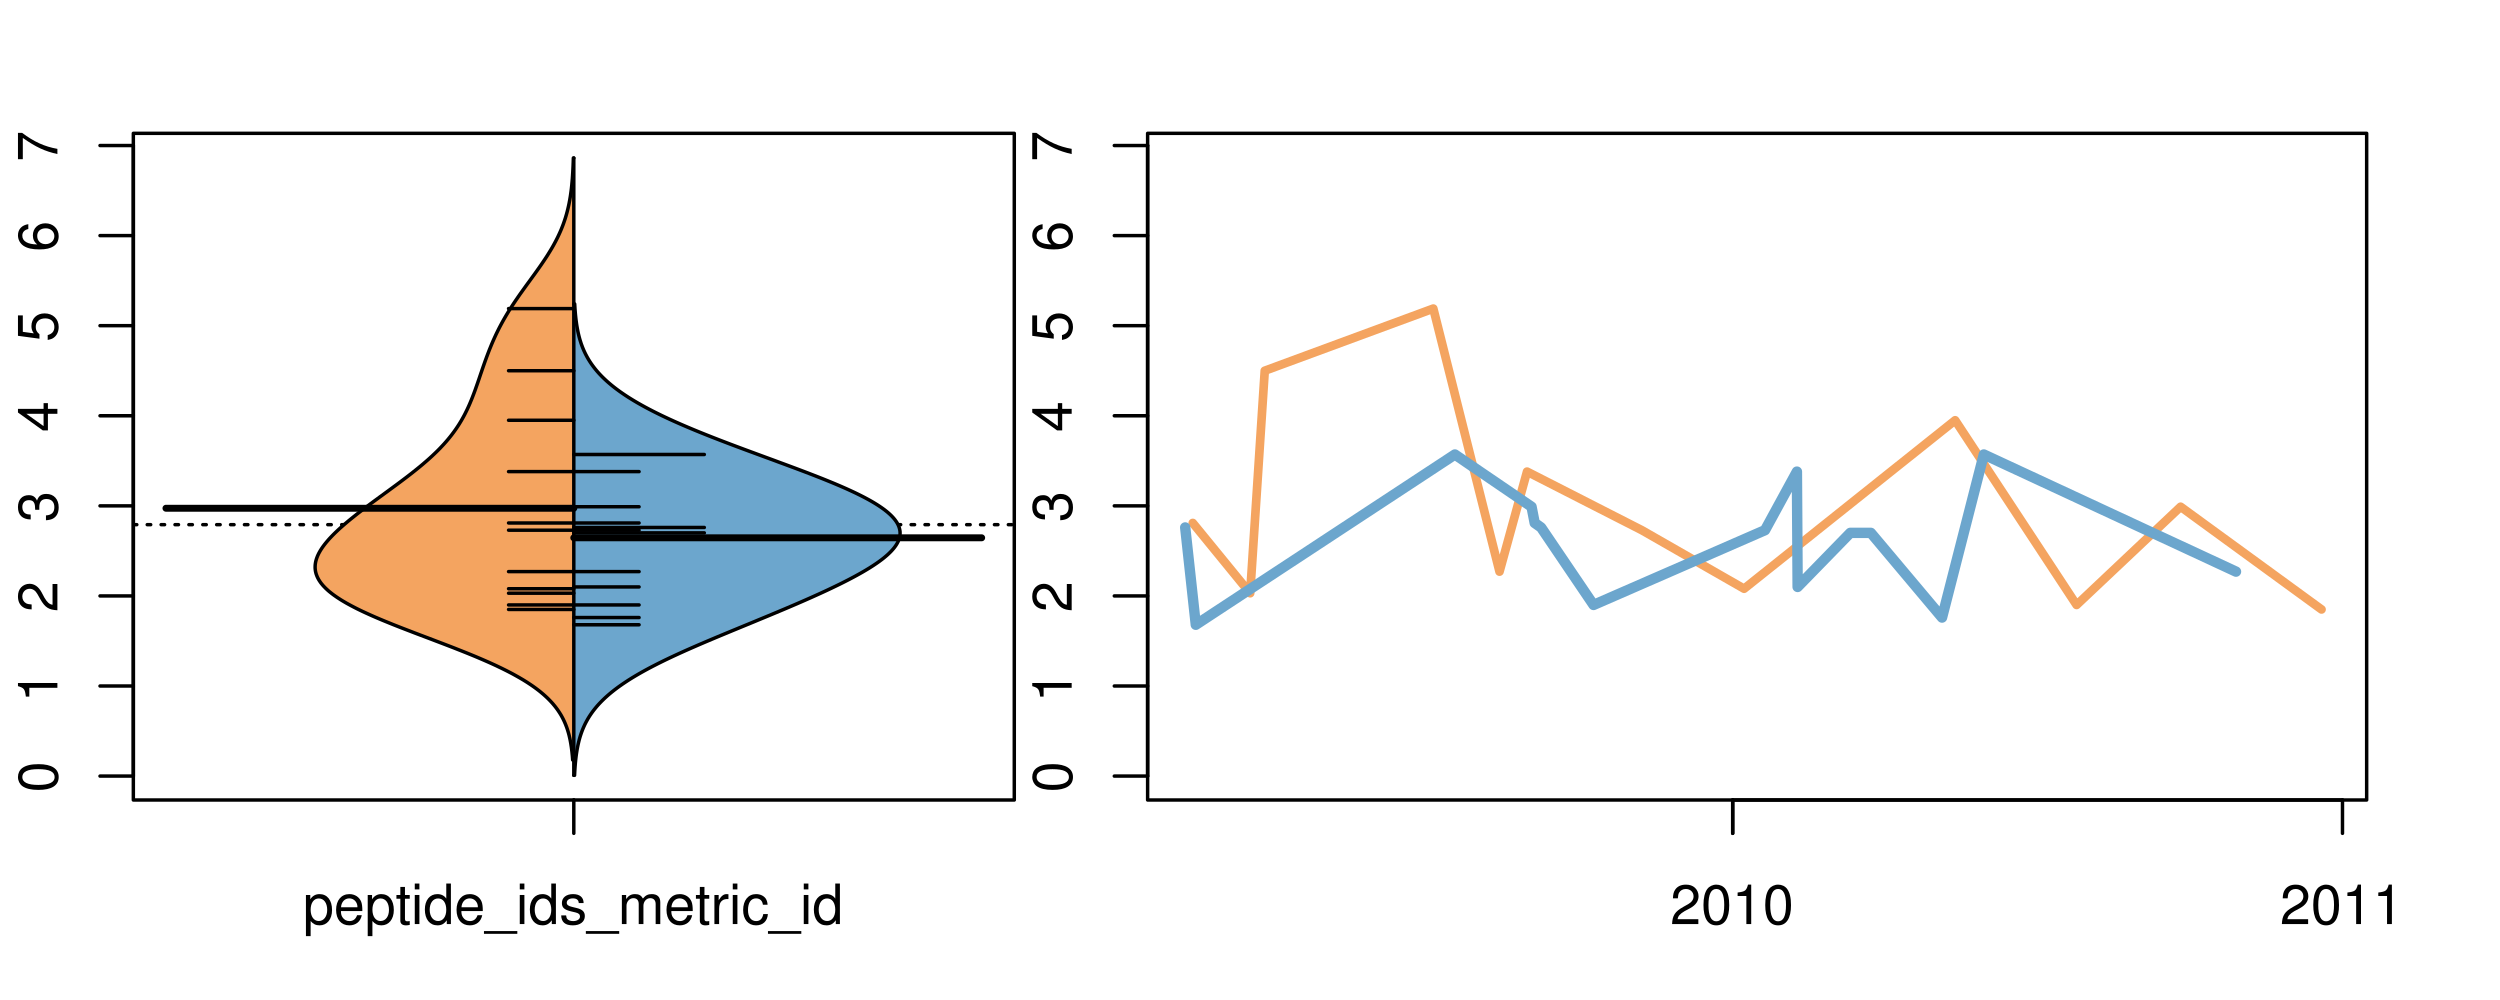 <?xml version="1.0" encoding="UTF-8"?>
<svg xmlns="http://www.w3.org/2000/svg" xmlns:xlink="http://www.w3.org/1999/xlink" width="540pt" height="216pt" viewBox="0 0 540 216" version="1.1">
<defs>
<g>
<symbol overflow="visible" id="glyph0-0">
<path style="stroke:none;" d="M -8.516 -3.297 C -8.516 -2.516 -8.156 -1.781 -7.578 -1.344 C -6.828 -0.797 -5.688 -0.516 -4.109 -0.516 C -1.25 -0.516 0.281 -1.469 0.281 -3.297 C 0.281 -5.094 -1.25 -6.078 -4.047 -6.078 C -5.703 -6.078 -6.797 -5.812 -7.578 -5.25 C -8.172 -4.812 -8.516 -4.109 -8.516 -3.297 Z M -7.578 -3.297 C -7.578 -4.438 -6.422 -5 -4.141 -5 C -1.734 -5 -0.594 -4.453 -0.594 -3.281 C -0.594 -2.156 -1.781 -1.594 -4.109 -1.594 C -6.438 -1.594 -7.578 -2.156 -7.578 -3.297 Z M -7.578 -3.297 "/>
</symbol>
<symbol overflow="visible" id="glyph0-1">
<path style="stroke:none;" d="M -6.062 -3.109 L 0 -3.109 L 0 -4.156 L -8.516 -4.156 L -8.516 -3.469 C -7.203 -3.094 -7.016 -2.859 -6.812 -1.219 L -6.062 -1.219 Z M -6.062 -3.109 "/>
</symbol>
<symbol overflow="visible" id="glyph0-2">
<path style="stroke:none;" d="M -1.047 -6.078 L -1.047 -1.594 C -1.734 -1.703 -2.188 -2.094 -2.797 -3.125 L -3.438 -4.328 C -4.094 -5.516 -4.969 -6.125 -6.016 -6.125 C -6.719 -6.125 -7.375 -5.844 -7.844 -5.344 C -8.297 -4.844 -8.516 -4.219 -8.516 -3.406 C -8.516 -2.328 -8.125 -1.531 -7.406 -1.062 C -6.953 -0.75 -6.422 -0.625 -5.562 -0.594 L -5.562 -1.656 C -6.125 -1.688 -6.484 -1.766 -6.75 -1.906 C -7.266 -2.188 -7.578 -2.734 -7.578 -3.375 C -7.578 -4.328 -6.906 -5.047 -5.984 -5.047 C -5.312 -5.047 -4.734 -4.656 -4.312 -3.906 L -3.688 -2.797 C -2.672 -1.016 -1.875 -0.5 0 -0.406 L 0 -6.078 Z M -1.047 -6.078 "/>
</symbol>
<symbol overflow="visible" id="glyph0-3">
<path style="stroke:none;" d="M -3.906 -2.656 L -3.906 -3.234 C -3.906 -4.391 -3.391 -4.984 -2.359 -4.984 C -1.297 -4.984 -0.656 -4.328 -0.656 -3.234 C -0.656 -2.078 -1.234 -1.516 -2.469 -1.438 L -2.469 -0.391 C -1.781 -0.438 -1.344 -0.547 -0.953 -0.75 C -0.141 -1.188 0.281 -2.031 0.281 -3.188 C 0.281 -4.938 -0.766 -6.078 -2.375 -6.078 C -3.453 -6.078 -4.062 -5.656 -4.406 -4.625 C -4.719 -5.422 -5.312 -5.812 -6.172 -5.812 C -7.625 -5.812 -8.516 -4.844 -8.516 -3.234 C -8.516 -1.516 -7.578 -0.594 -5.766 -0.562 L -5.766 -1.625 C -6.281 -1.625 -6.562 -1.688 -6.828 -1.812 C -7.297 -2.047 -7.578 -2.578 -7.578 -3.234 C -7.578 -4.172 -7.031 -4.734 -6.125 -4.734 C -5.531 -4.734 -5.172 -4.531 -4.984 -4.062 C -4.859 -3.766 -4.812 -3.391 -4.797 -2.656 Z M -3.906 -2.656 "/>
</symbol>
<symbol overflow="visible" id="glyph0-4">
<path style="stroke:none;" d="M -2.047 -3.922 L 0 -3.922 L 0 -4.984 L -2.047 -4.984 L -2.047 -6.234 L -2.984 -6.234 L -2.984 -4.984 L -8.516 -4.984 L -8.516 -4.203 L -3.156 -0.344 L -2.047 -0.344 Z M -2.984 -3.922 L -2.984 -1.266 L -6.703 -3.922 Z M -2.984 -3.922 "/>
</symbol>
<symbol overflow="visible" id="glyph0-5">
<path style="stroke:none;" d="M -8.516 -5.719 L -8.516 -1.312 L -3.875 -0.688 L -3.875 -1.656 C -4.469 -2.141 -4.672 -2.562 -4.672 -3.219 C -4.672 -4.359 -3.891 -5.078 -2.625 -5.078 C -1.406 -5.078 -0.656 -4.375 -0.656 -3.219 C -0.656 -2.297 -1.125 -1.734 -2.094 -1.469 L -2.094 -0.422 C -1.391 -0.562 -1.062 -0.688 -0.75 -0.938 C -0.094 -1.422 0.281 -2.281 0.281 -3.234 C 0.281 -4.953 -0.969 -6.156 -2.766 -6.156 C -4.453 -6.156 -5.609 -5.047 -5.609 -3.406 C -5.609 -2.812 -5.453 -2.328 -5.094 -1.844 L -7.469 -2.172 L -7.469 -5.719 Z M -8.516 -5.719 "/>
</symbol>
<symbol overflow="visible" id="glyph0-6">
<path style="stroke:none;" d="M -6.281 -5.969 C -7.688 -5.766 -8.516 -4.859 -8.516 -3.562 C -8.516 -2.625 -8.047 -1.781 -7.297 -1.281 C -6.469 -0.75 -5.422 -0.516 -3.875 -0.516 C -2.453 -0.516 -1.531 -0.734 -0.781 -1.234 C -0.094 -1.688 0.281 -2.438 0.281 -3.375 C 0.281 -4.984 -0.922 -6.156 -2.594 -6.156 C -4.172 -6.156 -5.297 -5.078 -5.297 -3.547 C -5.297 -2.719 -4.969 -2.047 -4.344 -1.594 C -6.422 -1.609 -7.578 -2.281 -7.578 -3.484 C -7.578 -4.234 -7.109 -4.75 -6.281 -4.922 Z M -4.359 -3.422 C -4.359 -4.438 -3.641 -5.078 -2.516 -5.078 C -1.438 -5.078 -0.656 -4.359 -0.656 -3.391 C -0.656 -2.406 -1.469 -1.656 -2.562 -1.656 C -3.625 -1.656 -4.359 -2.375 -4.359 -3.422 Z M -4.359 -3.422 "/>
</symbol>
<symbol overflow="visible" id="glyph0-7">
<path style="stroke:none;" d="M -8.516 -6.234 L -8.516 -0.547 L -7.469 -0.547 L -7.469 -5.141 C -4.578 -3.125 -2.797 -2.297 0 -1.656 L 0 -2.781 C -2.719 -3.25 -5.062 -4.312 -7.625 -6.234 Z M -8.516 -6.234 "/>
</symbol>
<symbol overflow="visible" id="glyph0-8">
<path style="stroke:none;" d="M -8.75 -5.938 L -8.75 -4.938 L -5.5 -4.938 C -6.125 -4.531 -6.469 -3.859 -6.469 -3.016 C -6.469 -1.375 -5.156 -0.312 -3.156 -0.312 C -1.031 -0.312 0.281 -1.359 0.281 -3.047 C 0.281 -3.906 -0.047 -4.516 -0.828 -5.047 L 0 -5.047 L 0 -5.938 Z M -5.531 -3.188 C -5.531 -4.266 -4.578 -4.938 -3.078 -4.938 C -1.625 -4.938 -0.656 -4.25 -0.656 -3.188 C -0.656 -2.094 -1.625 -1.359 -3.094 -1.359 C -4.562 -1.359 -5.531 -2.094 -5.531 -3.188 Z M -5.531 -3.188 "/>
</symbol>
<symbol overflow="visible" id="glyph0-9">
<path style="stroke:none;" d="M -6.281 -3.094 L -6.281 -2.047 L -7.266 -2.047 C -7.688 -2.047 -7.906 -2.297 -7.906 -2.75 C -7.906 -2.828 -7.906 -2.875 -7.891 -3.094 L -8.719 -3.094 C -8.766 -2.875 -8.781 -2.734 -8.781 -2.531 C -8.781 -1.609 -8.25 -1.062 -7.359 -1.062 L -6.281 -1.062 L -6.281 -0.219 L -5.469 -0.219 L -5.469 -1.062 L 0 -1.062 L 0 -2.047 L -5.469 -2.047 L -5.469 -3.094 Z M -6.281 -3.094 "/>
</symbol>
<symbol overflow="visible" id="glyph0-10">
<path style="stroke:none;" d="M 1.516 -6.938 L 1.516 0.266 L 2.109 0.266 L 2.109 -6.938 Z M 1.516 -6.938 "/>
</symbol>
<symbol overflow="visible" id="glyph0-11">
<path style="stroke:none;" d="M -6.469 -3.266 C -6.469 -1.5 -5.203 -0.438 -3.094 -0.438 C -0.984 -0.438 0.281 -1.484 0.281 -3.281 C 0.281 -5.047 -0.984 -6.125 -3.047 -6.125 C -5.219 -6.125 -6.469 -5.078 -6.469 -3.266 Z M -5.547 -3.281 C -5.547 -4.406 -4.625 -5.078 -3.062 -5.078 C -1.578 -5.078 -0.641 -4.375 -0.641 -3.281 C -0.641 -2.156 -1.578 -1.469 -3.094 -1.469 C -4.609 -1.469 -5.547 -2.156 -5.547 -3.281 Z M -5.547 -3.281 "/>
</symbol>
<symbol overflow="visible" id="glyph0-12">
<path style="stroke:none;" d="M -8.75 -1.828 L -8.75 -0.812 L 0 -0.812 L 0 -1.828 Z M -8.75 -1.828 "/>
</symbol>
<symbol overflow="visible" id="glyph0-13">
<path style="stroke:none;" d="M -1.25 -2.297 L -1.25 -1.047 L 0 -1.047 L 0 -2.297 Z M -1.25 -2.297 "/>
</symbol>
<symbol overflow="visible" id="glyph0-14">
<path style="stroke:none;" d="M 0 -3.422 L -6.281 -5.828 L -6.281 -4.703 L -1.188 -2.922 L -6.281 -1.25 L -6.281 -0.125 L 0 -2.328 Z M 0 -3.422 "/>
</symbol>
<symbol overflow="visible" id="glyph0-15">
<path style="stroke:none;" d="M -0.594 -6.422 C -0.562 -6.312 -0.562 -6.266 -0.562 -6.203 C -0.562 -5.859 -0.75 -5.656 -1.062 -5.656 L -4.75 -5.656 C -5.875 -5.656 -6.469 -4.844 -6.469 -3.297 C -6.469 -2.391 -6.203 -1.625 -5.734 -1.219 C -5.406 -0.922 -5.047 -0.797 -4.422 -0.781 L -4.422 -1.781 C -5.203 -1.875 -5.547 -2.328 -5.547 -3.266 C -5.547 -4.156 -5.203 -4.672 -4.609 -4.672 L -4.344 -4.672 C -3.922 -4.672 -3.75 -4.422 -3.641 -3.625 C -3.469 -2.203 -3.422 -1.984 -3.266 -1.609 C -2.969 -0.875 -2.406 -0.5 -1.578 -0.5 C -0.438 -0.5 0.281 -1.297 0.281 -2.562 C 0.281 -3.359 0 -4 -0.641 -4.703 C -0.016 -4.781 0.281 -5.094 0.281 -5.734 C 0.281 -5.938 0.25 -6.094 0.172 -6.422 Z M -1.984 -4.672 C -1.641 -4.672 -1.438 -4.578 -1.156 -4.266 C -0.797 -3.859 -0.594 -3.375 -0.594 -2.781 C -0.594 -2 -0.969 -1.547 -1.609 -1.547 C -2.266 -1.547 -2.609 -1.984 -2.766 -3.062 C -2.906 -4.109 -2.953 -4.328 -3.109 -4.672 Z M -1.984 -4.672 "/>
</symbol>
<symbol overflow="visible" id="glyph0-16">
<path style="stroke:none;" d="M 0 -5.781 L -6.281 -5.781 L -6.281 -4.781 L -2.719 -4.781 C -1.438 -4.781 -0.594 -4.109 -0.594 -3.078 C -0.594 -2.281 -1.078 -1.781 -1.844 -1.781 L -6.281 -1.781 L -6.281 -0.781 L -1.438 -0.781 C -0.391 -0.781 0.281 -1.562 0.281 -2.781 C 0.281 -3.703 -0.047 -4.297 -0.875 -4.891 L 0 -4.891 Z M 0 -5.781 "/>
</symbol>
<symbol overflow="visible" id="glyph0-17">
<path style="stroke:none;" d="M -2.812 -6.156 C -3.766 -6.156 -4.344 -6.078 -4.812 -5.906 C -5.844 -5.5 -6.469 -4.531 -6.469 -3.359 C -6.469 -1.609 -5.125 -0.484 -3.062 -0.484 C -1 -0.484 0.281 -1.578 0.281 -3.344 C 0.281 -4.781 -0.547 -5.766 -1.906 -6.031 L -1.906 -5.016 C -1.078 -4.734 -0.641 -4.172 -0.641 -3.375 C -0.641 -2.734 -0.938 -2.203 -1.469 -1.859 C -1.828 -1.625 -2.188 -1.531 -2.812 -1.531 Z M -3.625 -1.547 C -4.781 -1.625 -5.547 -2.344 -5.547 -3.344 C -5.547 -4.328 -4.734 -5.094 -3.703 -5.094 C -3.672 -5.094 -3.641 -5.094 -3.625 -5.078 Z M -3.625 -1.547 "/>
</symbol>
<symbol overflow="visible" id="glyph1-0">
<path style="stroke:none;" d="M 0.641 2.609 L 1.656 2.609 L 1.656 -0.656 C 2.188 -0.016 2.766 0.281 3.594 0.281 C 5.203 0.281 6.281 -1.031 6.281 -3.031 C 6.281 -5.141 5.25 -6.469 3.578 -6.469 C 2.719 -6.469 2.047 -6.078 1.578 -5.344 L 1.578 -6.281 L 0.641 -6.281 Z M 3.406 -5.531 C 4.516 -5.531 5.234 -4.562 5.234 -3.062 C 5.234 -1.625 4.5 -0.656 3.406 -0.656 C 2.359 -0.656 1.656 -1.625 1.656 -3.094 C 1.656 -4.578 2.359 -5.531 3.406 -5.531 Z M 3.406 -5.531 "/>
</symbol>
<symbol overflow="visible" id="glyph1-1">
<path style="stroke:none;" d="M 6.156 -2.812 C 6.156 -3.766 6.078 -4.344 5.906 -4.812 C 5.5 -5.844 4.531 -6.469 3.359 -6.469 C 1.609 -6.469 0.484 -5.125 0.484 -3.062 C 0.484 -1 1.578 0.281 3.344 0.281 C 4.781 0.281 5.766 -0.547 6.031 -1.906 L 5.016 -1.906 C 4.734 -1.078 4.172 -0.641 3.375 -0.641 C 2.734 -0.641 2.203 -0.938 1.859 -1.469 C 1.625 -1.828 1.531 -2.188 1.531 -2.812 Z M 1.547 -3.625 C 1.625 -4.781 2.344 -5.547 3.344 -5.547 C 4.328 -5.547 5.094 -4.734 5.094 -3.703 C 5.094 -3.672 5.094 -3.641 5.078 -3.625 Z M 1.547 -3.625 "/>
</symbol>
<symbol overflow="visible" id="glyph1-2">
<path style="stroke:none;" d="M 3.047 -6.281 L 2.016 -6.281 L 2.016 -8.016 L 1.016 -8.016 L 1.016 -6.281 L 0.172 -6.281 L 0.172 -5.469 L 1.016 -5.469 L 1.016 -0.719 C 1.016 -0.078 1.453 0.281 2.234 0.281 C 2.469 0.281 2.719 0.25 3.047 0.188 L 3.047 -0.641 C 2.922 -0.609 2.766 -0.594 2.562 -0.594 C 2.141 -0.594 2.016 -0.719 2.016 -1.156 L 2.016 -5.469 L 3.047 -5.469 Z M 3.047 -6.281 "/>
</symbol>
<symbol overflow="visible" id="glyph1-3">
<path style="stroke:none;" d="M 1.797 -6.281 L 0.797 -6.281 L 0.797 0 L 1.797 0 Z M 1.797 -8.75 L 0.797 -8.75 L 0.797 -7.484 L 1.797 -7.484 Z M 1.797 -8.75 "/>
</symbol>
<symbol overflow="visible" id="glyph1-4">
<path style="stroke:none;" d="M 5.938 -8.75 L 4.938 -8.75 L 4.938 -5.5 C 4.531 -6.125 3.859 -6.469 3.016 -6.469 C 1.375 -6.469 0.312 -5.156 0.312 -3.156 C 0.312 -1.031 1.359 0.281 3.047 0.281 C 3.906 0.281 4.516 -0.047 5.047 -0.828 L 5.047 0 L 5.938 0 Z M 3.188 -5.531 C 4.266 -5.531 4.938 -4.578 4.938 -3.078 C 4.938 -1.625 4.25 -0.656 3.188 -0.656 C 2.094 -0.656 1.359 -1.625 1.359 -3.094 C 1.359 -4.562 2.094 -5.531 3.188 -5.531 Z M 3.188 -5.531 "/>
</symbol>
<symbol overflow="visible" id="glyph1-5">
<path style="stroke:none;" d="M 6.938 1.516 L -0.266 1.516 L -0.266 2.109 L 6.938 2.109 Z M 6.938 1.516 "/>
</symbol>
<symbol overflow="visible" id="glyph1-6">
<path style="stroke:none;" d="M 5.25 -4.531 C 5.25 -5.766 4.422 -6.469 2.969 -6.469 C 1.516 -6.469 0.562 -5.719 0.562 -4.547 C 0.562 -3.562 1.062 -3.094 2.562 -2.734 L 3.484 -2.516 C 4.188 -2.344 4.469 -2.094 4.469 -1.625 C 4.469 -1.047 3.875 -0.641 3 -0.641 C 2.453 -0.641 2 -0.797 1.75 -1.062 C 1.594 -1.25 1.531 -1.422 1.469 -1.875 L 0.406 -1.875 C 0.453 -0.422 1.266 0.281 2.922 0.281 C 4.5 0.281 5.516 -0.5 5.516 -1.719 C 5.516 -2.656 4.984 -3.172 3.734 -3.469 L 2.766 -3.703 C 1.953 -3.891 1.609 -4.156 1.609 -4.594 C 1.609 -5.172 2.125 -5.547 2.938 -5.547 C 3.75 -5.547 4.172 -5.203 4.203 -4.531 Z M 5.25 -4.531 "/>
</symbol>
<symbol overflow="visible" id="glyph1-7">
<path style="stroke:none;" d="M 0.844 -6.281 L 0.844 0 L 1.844 0 L 1.844 -3.953 C 1.844 -4.859 2.516 -5.594 3.328 -5.594 C 4.062 -5.594 4.484 -5.141 4.484 -4.328 L 4.484 0 L 5.5 0 L 5.5 -3.953 C 5.5 -4.859 6.156 -5.594 6.969 -5.594 C 7.703 -5.594 8.141 -5.125 8.141 -4.328 L 8.141 0 L 9.141 0 L 9.141 -4.719 C 9.141 -5.844 8.5 -6.469 7.312 -6.469 C 6.484 -6.469 5.969 -6.219 5.391 -5.516 C 5.016 -6.188 4.516 -6.469 3.703 -6.469 C 2.859 -6.469 2.297 -6.156 1.766 -5.406 L 1.766 -6.281 Z M 0.844 -6.281 "/>
</symbol>
<symbol overflow="visible" id="glyph1-8">
<path style="stroke:none;" d="M 0.828 -6.281 L 0.828 0 L 1.844 0 L 1.844 -3.266 C 1.844 -4.156 2.062 -4.75 2.547 -5.094 C 2.859 -5.328 3.156 -5.406 3.859 -5.406 L 3.859 -6.438 C 3.688 -6.453 3.594 -6.469 3.469 -6.469 C 2.812 -6.469 2.328 -6.078 1.75 -5.141 L 1.75 -6.281 Z M 0.828 -6.281 "/>
</symbol>
<symbol overflow="visible" id="glyph1-9">
<path style="stroke:none;" d="M 5.656 -4.172 C 5.609 -4.781 5.469 -5.188 5.234 -5.531 C 4.797 -6.125 4.047 -6.469 3.172 -6.469 C 1.469 -6.469 0.375 -5.125 0.375 -3.031 C 0.375 -1.016 1.453 0.281 3.156 0.281 C 4.656 0.281 5.609 -0.625 5.719 -2.156 L 4.719 -2.156 C 4.547 -1.156 4.031 -0.641 3.188 -0.641 C 2.078 -0.641 1.422 -1.547 1.422 -3.031 C 1.422 -4.609 2.062 -5.547 3.156 -5.547 C 4 -5.547 4.531 -5.047 4.641 -4.172 Z M 5.656 -4.172 "/>
</symbol>
<symbol overflow="visible" id="glyph1-10">
<path style="stroke:none;" d="M 6.078 -1.047 L 1.594 -1.047 C 1.703 -1.734 2.094 -2.188 3.125 -2.797 L 4.328 -3.438 C 5.516 -4.094 6.125 -4.969 6.125 -6.016 C 6.125 -6.719 5.844 -7.375 5.344 -7.844 C 4.844 -8.297 4.219 -8.516 3.406 -8.516 C 2.328 -8.516 1.531 -8.125 1.062 -7.406 C 0.75 -6.953 0.625 -6.422 0.594 -5.562 L 1.656 -5.562 C 1.688 -6.125 1.766 -6.484 1.906 -6.75 C 2.188 -7.266 2.734 -7.578 3.375 -7.578 C 4.328 -7.578 5.047 -6.906 5.047 -5.984 C 5.047 -5.312 4.656 -4.734 3.906 -4.312 L 2.797 -3.688 C 1.016 -2.672 0.5 -1.875 0.406 0 L 6.078 0 Z M 6.078 -1.047 "/>
</symbol>
<symbol overflow="visible" id="glyph1-11">
<path style="stroke:none;" d="M 3.297 -8.516 C 2.516 -8.516 1.781 -8.156 1.344 -7.578 C 0.797 -6.828 0.516 -5.688 0.516 -4.109 C 0.516 -1.25 1.469 0.281 3.297 0.281 C 5.094 0.281 6.078 -1.25 6.078 -4.047 C 6.078 -5.703 5.812 -6.797 5.25 -7.578 C 4.812 -8.172 4.109 -8.516 3.297 -8.516 Z M 3.297 -7.578 C 4.438 -7.578 5 -6.422 5 -4.141 C 5 -1.734 4.453 -0.594 3.281 -0.594 C 2.156 -0.594 1.594 -1.781 1.594 -4.109 C 1.594 -6.438 2.156 -7.578 3.297 -7.578 Z M 3.297 -7.578 "/>
</symbol>
<symbol overflow="visible" id="glyph1-12">
<path style="stroke:none;" d="M 3.109 -6.062 L 3.109 0 L 4.156 0 L 4.156 -8.516 L 3.469 -8.516 C 3.094 -7.203 2.859 -7.016 1.219 -6.812 L 1.219 -6.062 Z M 3.109 -6.062 "/>
</symbol>
</g>
<clipPath id="clip1">
  <path d="M 28.801 28.801 L 220.086 28.801 L 220.086 173.801 L 28.801 173.801 Z M 28.801 28.801 "/>
</clipPath>
<clipPath id="clip2">
  <path d="M 247.887 28.801 L 512.199 28.801 L 512.199 173.801 L 247.887 173.801 Z M 247.887 28.801 "/>
</clipPath>
<clipPath id="clip3">
  <path d="M 233.484 14.398 L 526.598 14.398 L 526.598 188.199 L 233.484 188.199 Z M 233.484 14.398 "/>
</clipPath>
<clipPath id="clip4">
  <path d="M 247.887 28.801 L 512.199 28.801 L 512.199 173.801 L 247.887 173.801 Z M 247.887 28.801 "/>
</clipPath>
</defs>
<g id="surface836">
<path style="fill:none;stroke-width:0.75;stroke-linecap:round;stroke-linejoin:round;stroke:rgb(0%,0%,0%);stroke-opacity:1;stroke-miterlimit:10;" d="M 28.801 172.801 L 219.086 172.801 L 219.086 28.801 L 28.801 28.801 L 28.801 172.801 "/>
<path style="fill:none;stroke-width:0.75;stroke-linecap:round;stroke-linejoin:round;stroke:rgb(0%,0%,0%);stroke-opacity:1;stroke-miterlimit:10;" d="M 28.801 167.637 L 28.801 31.434 "/>
<path style="fill:none;stroke-width:0.75;stroke-linecap:round;stroke-linejoin:round;stroke:rgb(0%,0%,0%);stroke-opacity:1;stroke-miterlimit:10;" d="M 28.801 167.637 L 21.602 167.637 "/>
<path style="fill:none;stroke-width:0.75;stroke-linecap:round;stroke-linejoin:round;stroke:rgb(0%,0%,0%);stroke-opacity:1;stroke-miterlimit:10;" d="M 28.801 148.18 L 21.602 148.18 "/>
<path style="fill:none;stroke-width:0.75;stroke-linecap:round;stroke-linejoin:round;stroke:rgb(0%,0%,0%);stroke-opacity:1;stroke-miterlimit:10;" d="M 28.801 128.723 L 21.602 128.723 "/>
<path style="fill:none;stroke-width:0.75;stroke-linecap:round;stroke-linejoin:round;stroke:rgb(0%,0%,0%);stroke-opacity:1;stroke-miterlimit:10;" d="M 28.801 109.266 L 21.602 109.266 "/>
<path style="fill:none;stroke-width:0.75;stroke-linecap:round;stroke-linejoin:round;stroke:rgb(0%,0%,0%);stroke-opacity:1;stroke-miterlimit:10;" d="M 28.801 89.805 L 21.602 89.805 "/>
<path style="fill:none;stroke-width:0.75;stroke-linecap:round;stroke-linejoin:round;stroke:rgb(0%,0%,0%);stroke-opacity:1;stroke-miterlimit:10;" d="M 28.801 70.348 L 21.602 70.348 "/>
<path style="fill:none;stroke-width:0.75;stroke-linecap:round;stroke-linejoin:round;stroke:rgb(0%,0%,0%);stroke-opacity:1;stroke-miterlimit:10;" d="M 28.801 50.891 L 21.602 50.891 "/>
<path style="fill:none;stroke-width:0.75;stroke-linecap:round;stroke-linejoin:round;stroke:rgb(0%,0%,0%);stroke-opacity:1;stroke-miterlimit:10;" d="M 28.801 31.434 L 21.602 31.434 "/>
<g style="fill:rgb(0%,0%,0%);fill-opacity:1;">
  <use xlink:href="#glyph0-0" x="12.396" y="171.137"/>
</g>
<g style="fill:rgb(0%,0%,0%);fill-opacity:1;">
  <use xlink:href="#glyph0-1" x="12.396" y="151.68"/>
</g>
<g style="fill:rgb(0%,0%,0%);fill-opacity:1;">
  <use xlink:href="#glyph0-2" x="12.396" y="132.223"/>
</g>
<g style="fill:rgb(0%,0%,0%);fill-opacity:1;">
  <use xlink:href="#glyph0-3" x="12.396" y="112.766"/>
</g>
<g style="fill:rgb(0%,0%,0%);fill-opacity:1;">
  <use xlink:href="#glyph0-4" x="12.396" y="93.305"/>
</g>
<g style="fill:rgb(0%,0%,0%);fill-opacity:1;">
  <use xlink:href="#glyph0-5" x="12.396" y="73.848"/>
</g>
<g style="fill:rgb(0%,0%,0%);fill-opacity:1;">
  <use xlink:href="#glyph0-6" x="12.396" y="54.391"/>
</g>
<g style="fill:rgb(0%,0%,0%);fill-opacity:1;">
  <use xlink:href="#glyph0-7" x="12.396" y="34.934"/>
</g>
<path style="fill:none;stroke-width:0.75;stroke-linecap:round;stroke-linejoin:round;stroke:rgb(0%,0%,0%);stroke-opacity:1;stroke-miterlimit:10;" d="M 123.941 172.801 L 123.941 172.801 "/>
<path style="fill:none;stroke-width:0.75;stroke-linecap:round;stroke-linejoin:round;stroke:rgb(0%,0%,0%);stroke-opacity:1;stroke-miterlimit:10;" d="M 123.941 172.801 L 123.941 180 "/>
<g style="fill:rgb(0%,0%,0%);fill-opacity:1;">
  <use xlink:href="#glyph1-0" x="65.441" y="199.596"/>
  <use xlink:href="#glyph1-1" x="72.113" y="199.596"/>
  <use xlink:href="#glyph1-0" x="78.785" y="199.596"/>
  <use xlink:href="#glyph1-2" x="85.457" y="199.596"/>
  <use xlink:href="#glyph1-3" x="88.793" y="199.596"/>
  <use xlink:href="#glyph1-4" x="91.457" y="199.596"/>
  <use xlink:href="#glyph1-1" x="98.129" y="199.596"/>
  <use xlink:href="#glyph1-5" x="104.801" y="199.596"/>
  <use xlink:href="#glyph1-3" x="111.473" y="199.596"/>
  <use xlink:href="#glyph1-4" x="114.137" y="199.596"/>
  <use xlink:href="#glyph1-6" x="120.809" y="199.596"/>
  <use xlink:href="#glyph1-5" x="126.809" y="199.596"/>
  <use xlink:href="#glyph1-7" x="133.48" y="199.596"/>
  <use xlink:href="#glyph1-1" x="143.477" y="199.596"/>
  <use xlink:href="#glyph1-2" x="150.148" y="199.596"/>
  <use xlink:href="#glyph1-8" x="153.484" y="199.596"/>
  <use xlink:href="#glyph1-3" x="157.48" y="199.596"/>
  <use xlink:href="#glyph1-9" x="160.145" y="199.596"/>
  <use xlink:href="#glyph1-5" x="166.145" y="199.596"/>
  <use xlink:href="#glyph1-3" x="172.816" y="199.596"/>
  <use xlink:href="#glyph1-4" x="175.48" y="199.596"/>
</g>
<g clip-path="url(#clip1)" clip-rule="nonzero">
<path style="fill:none;stroke-width:0.75;stroke-linecap:round;stroke-linejoin:round;stroke:rgb(0%,0%,0%);stroke-opacity:1;stroke-dasharray:0.75,2.25;stroke-miterlimit:10;" d="M 28.801 113.328 L 219.086 113.328 "/>
<path style=" stroke:none;fill-rule:nonzero;fill:rgb(95.686%,64.314%,37.647%);fill-opacity:1;" d="M 123.941 34.133 L 123.844 34.133 L 123.828 34.641 L 123.82 34.898 L 123.812 35.152 L 123.801 35.406 L 123.793 35.66 L 123.758 36.422 L 123.746 36.68 L 123.73 36.934 L 123.719 37.188 L 123.672 37.949 L 123.652 38.203 L 123.637 38.461 L 123.617 38.715 L 123.594 38.969 L 123.574 39.223 L 123.504 39.984 L 123.477 40.238 L 123.449 40.496 L 123.422 40.75 L 123.359 41.258 L 123.254 42.02 L 123.215 42.277 L 123.176 42.531 L 123.047 43.293 L 122.996 43.547 L 122.949 43.801 L 122.898 44.059 L 122.789 44.566 L 122.672 45.074 L 122.547 45.582 L 122.48 45.84 L 122.34 46.348 L 122.191 46.855 L 122.113 47.109 L 122.031 47.363 L 121.945 47.621 L 121.859 47.875 L 121.68 48.383 L 121.586 48.637 L 121.488 48.891 L 121.387 49.145 L 121.285 49.402 L 121.18 49.656 L 120.961 50.164 L 120.844 50.418 L 120.73 50.672 L 120.609 50.926 L 120.488 51.184 L 120.363 51.438 L 120.105 51.945 L 119.973 52.199 L 119.699 52.707 L 119.559 52.961 L 119.414 53.219 L 119.27 53.473 L 119.121 53.727 L 118.816 54.234 L 118.504 54.742 L 118.344 55 L 118.184 55.254 L 118.02 55.508 L 117.516 56.27 L 117.344 56.523 L 117.172 56.781 L 116.996 57.035 L 116.824 57.289 L 116.645 57.543 L 116.469 57.797 L 116.289 58.051 L 116.105 58.305 L 115.926 58.562 L 115.742 58.816 L 115.562 59.07 L 115.379 59.324 L 115.191 59.578 L 114.824 60.086 L 114.637 60.344 L 114.27 60.852 L 114.082 61.105 L 113.898 61.359 L 113.711 61.613 L 113.527 61.867 L 113.344 62.125 L 112.977 62.633 L 112.617 63.141 L 112.434 63.395 L 112.254 63.648 L 112.078 63.906 L 111.898 64.16 L 111.727 64.414 L 111.375 64.922 L 111.207 65.176 L 111.035 65.43 L 110.867 65.684 L 110.699 65.941 L 110.207 66.703 L 109.887 67.211 L 109.73 67.465 L 109.578 67.723 L 109.422 67.977 L 108.977 68.738 L 108.688 69.246 L 108.547 69.504 L 108.406 69.758 L 108.133 70.266 L 107.867 70.773 L 107.738 71.027 L 107.609 71.285 L 107.234 72.047 L 107.113 72.301 L 106.879 72.809 L 106.762 73.066 L 106.535 73.574 L 106.207 74.336 L 106.102 74.59 L 105.996 74.848 L 105.895 75.102 L 105.789 75.355 L 105.688 75.609 L 105.395 76.371 L 105.297 76.629 L 105.203 76.883 L 105.105 77.137 L 105.016 77.391 L 104.828 77.898 L 104.648 78.406 L 104.559 78.664 L 104.379 79.172 L 104.293 79.426 L 104.203 79.68 L 104.031 80.188 L 103.945 80.445 L 103.855 80.699 L 103.426 81.969 L 103.336 82.227 L 103.164 82.734 L 102.805 83.75 L 102.715 84.008 L 102.625 84.262 L 102.344 85.023 L 102.148 85.531 L 102.051 85.789 L 101.848 86.297 L 101.531 87.059 L 101.422 87.312 L 101.309 87.57 L 101.195 87.824 L 100.961 88.332 L 100.84 88.586 L 100.59 89.094 L 100.461 89.352 L 100.195 89.859 L 99.914 90.367 L 99.625 90.875 L 99.473 91.129 L 99.316 91.387 L 99.16 91.641 L 98.832 92.148 L 98.488 92.656 L 98.309 92.91 L 98.125 93.168 L 97.941 93.422 L 97.559 93.93 L 97.359 94.184 L 97.156 94.438 L 96.949 94.691 L 96.738 94.949 L 96.301 95.457 L 95.848 95.965 L 95.613 96.219 L 95.375 96.473 L 95.133 96.73 L 94.887 96.984 L 94.637 97.238 L 94.121 97.746 L 93.855 98 L 93.586 98.254 L 93.316 98.512 L 93.035 98.766 L 92.758 99.02 L 92.473 99.273 L 92.184 99.527 L 91.891 99.781 L 91.594 100.035 L 91.297 100.293 L 90.688 100.801 L 90.062 101.309 L 89.746 101.562 L 89.426 101.816 L 89.105 102.074 L 88.781 102.328 L 88.125 102.836 L 87.793 103.09 L 86.785 103.852 L 86.445 104.109 L 86.102 104.363 L 85.762 104.617 L 85.418 104.871 L 85.07 105.125 L 84.727 105.379 L 84.379 105.633 L 84.031 105.891 L 81.945 107.414 L 81.598 107.672 L 80.902 108.18 L 79.871 108.941 L 79.531 109.195 L 79.191 109.453 L 78.852 109.707 L 78.516 109.961 L 77.52 110.723 L 77.195 110.977 L 76.867 111.234 L 76.547 111.488 L 75.914 111.996 L 75.289 112.504 L 74.988 112.758 L 74.684 113.016 L 74.387 113.27 L 74.094 113.523 L 73.805 113.777 L 73.52 114.031 L 73.238 114.285 L 72.965 114.539 L 72.695 114.797 L 72.426 115.051 L 72.168 115.305 L 71.914 115.559 L 71.668 115.812 L 71.426 116.066 L 71.188 116.32 L 70.961 116.574 L 70.738 116.832 L 70.523 117.086 L 70.316 117.34 L 70.113 117.594 L 69.922 117.848 L 69.734 118.102 L 69.559 118.355 L 69.391 118.613 L 69.227 118.867 L 68.938 119.375 L 68.805 119.629 L 68.684 119.883 L 68.57 120.137 L 68.473 120.395 L 68.379 120.648 L 68.301 120.902 L 68.23 121.156 L 68.172 121.41 L 68.129 121.664 L 68.094 121.918 L 68.074 122.176 L 68.066 122.43 L 68.066 122.684 L 68.086 122.938 L 68.113 123.191 L 68.156 123.445 L 68.215 123.699 L 68.285 123.957 L 68.375 124.211 L 68.473 124.465 L 68.586 124.719 L 68.715 124.973 L 68.855 125.227 L 69.016 125.48 L 69.188 125.738 L 69.375 125.992 L 69.582 126.246 L 69.797 126.5 L 70.035 126.754 L 70.281 127.008 L 70.547 127.262 L 70.828 127.52 L 71.121 127.773 L 71.438 128.027 L 71.762 128.281 L 72.102 128.535 L 72.461 128.789 L 72.828 129.043 L 73.219 129.297 L 73.617 129.555 L 74.035 129.809 L 74.465 130.062 L 74.902 130.316 L 75.367 130.57 L 75.836 130.824 L 76.32 131.078 L 76.816 131.336 L 77.324 131.59 L 77.848 131.844 L 78.379 132.098 L 78.926 132.352 L 79.48 132.605 L 80.043 132.859 L 80.625 133.117 L 81.207 133.371 L 81.805 133.625 L 82.406 133.879 L 83.02 134.133 L 83.641 134.387 L 84.266 134.641 L 84.898 134.898 L 85.539 135.152 L 86.184 135.406 L 86.836 135.66 L 87.492 135.914 L 88.812 136.422 L 89.477 136.68 L 90.148 136.934 L 90.816 137.188 L 92.832 137.949 L 93.5 138.203 L 94.172 138.461 L 95.508 138.969 L 96.172 139.223 L 97.492 139.73 L 98.145 139.984 L 98.793 140.242 L 99.441 140.496 L 100.715 141.004 L 101.34 141.258 L 101.961 141.512 L 102.578 141.766 L 103.184 142.02 L 103.785 142.277 L 104.375 142.531 L 104.957 142.785 L 105.535 143.039 L 106.098 143.293 L 106.656 143.547 L 107.207 143.801 L 107.742 144.059 L 108.273 144.312 L 108.789 144.566 L 109.301 144.82 L 109.801 145.074 L 110.289 145.328 L 110.77 145.582 L 111.234 145.84 L 111.691 146.094 L 112.141 146.348 L 112.574 146.602 L 113.004 146.855 L 113.414 147.109 L 113.82 147.363 L 114.215 147.621 L 114.598 147.875 L 114.973 148.129 L 115.332 148.383 L 115.684 148.637 L 116.023 148.891 L 116.355 149.145 L 116.68 149.402 L 117.289 149.91 L 117.578 150.164 L 117.859 150.418 L 118.133 150.672 L 118.395 150.926 L 118.648 151.184 L 118.895 151.438 L 119.129 151.691 L 119.359 151.945 L 119.574 152.199 L 119.785 152.453 L 119.988 152.707 L 120.18 152.965 L 120.371 153.219 L 120.547 153.473 L 120.719 153.727 L 120.883 153.98 L 121.043 154.234 L 121.195 154.488 L 121.336 154.742 L 121.477 155 L 121.609 155.254 L 121.734 155.508 L 121.855 155.762 L 121.969 156.016 L 122.078 156.27 L 122.184 156.523 L 122.281 156.781 L 122.379 157.035 L 122.469 157.289 L 122.555 157.543 L 122.711 158.051 L 122.785 158.305 L 122.855 158.562 L 122.922 158.816 L 123.098 159.578 L 123.199 160.086 L 123.246 160.344 L 123.293 160.598 L 123.41 161.359 L 123.445 161.613 L 123.477 161.867 L 123.508 162.125 L 123.539 162.379 L 123.566 162.633 L 123.59 162.887 L 123.617 163.141 L 123.641 163.395 L 123.66 163.648 L 123.68 163.906 L 123.699 164.16 L 123.941 164.16 Z M 123.941 34.133 "/>
<path style="fill:none;stroke-width:0.75;stroke-linecap:round;stroke-linejoin:round;stroke:rgb(0%,0%,0%);stroke-opacity:1;stroke-miterlimit:10;" d="M 123.941 34.133 L 123.844 34.133 L 123.828 34.641 L 123.82 34.898 L 123.812 35.152 L 123.801 35.406 L 123.793 35.66 L 123.758 36.422 L 123.746 36.68 L 123.73 36.934 L 123.719 37.188 L 123.672 37.949 L 123.652 38.203 L 123.637 38.461 L 123.617 38.715 L 123.594 38.969 L 123.574 39.223 L 123.504 39.984 L 123.477 40.238 L 123.449 40.496 L 123.422 40.75 L 123.359 41.258 L 123.254 42.02 L 123.215 42.277 L 123.176 42.531 L 123.047 43.293 L 122.996 43.547 L 122.949 43.801 L 122.898 44.059 L 122.789 44.566 L 122.672 45.074 L 122.547 45.582 L 122.48 45.84 L 122.34 46.348 L 122.191 46.855 L 122.113 47.109 L 122.031 47.363 L 121.945 47.621 L 121.859 47.875 L 121.68 48.383 L 121.586 48.637 L 121.488 48.891 L 121.387 49.145 L 121.285 49.402 L 121.18 49.656 L 120.961 50.164 L 120.844 50.418 L 120.73 50.672 L 120.609 50.926 L 120.488 51.184 L 120.363 51.438 L 120.105 51.945 L 119.973 52.199 L 119.699 52.707 L 119.559 52.961 L 119.414 53.219 L 119.27 53.473 L 119.121 53.727 L 118.816 54.234 L 118.504 54.742 L 118.344 55 L 118.184 55.254 L 118.02 55.508 L 117.516 56.27 L 117.344 56.523 L 117.172 56.781 L 116.996 57.035 L 116.824 57.289 L 116.645 57.543 L 116.469 57.797 L 116.289 58.051 L 116.105 58.305 L 115.926 58.562 L 115.742 58.816 L 115.562 59.07 L 115.379 59.324 L 115.191 59.578 L 114.824 60.086 L 114.637 60.344 L 114.27 60.852 L 114.082 61.105 L 113.898 61.359 L 113.711 61.613 L 113.527 61.867 L 113.344 62.125 L 112.977 62.633 L 112.617 63.141 L 112.434 63.395 L 112.254 63.648 L 112.078 63.906 L 111.898 64.16 L 111.727 64.414 L 111.375 64.922 L 111.207 65.176 L 111.035 65.43 L 110.867 65.684 L 110.699 65.941 L 110.207 66.703 L 109.887 67.211 L 109.73 67.465 L 109.578 67.723 L 109.422 67.977 L 108.977 68.738 L 108.688 69.246 L 108.547 69.504 L 108.406 69.758 L 108.133 70.266 L 107.867 70.773 L 107.738 71.027 L 107.609 71.285 L 107.234 72.047 L 107.113 72.301 L 106.879 72.809 L 106.762 73.066 L 106.535 73.574 L 106.207 74.336 L 106.102 74.59 L 105.996 74.848 L 105.895 75.102 L 105.789 75.355 L 105.688 75.609 L 105.395 76.371 L 105.297 76.629 L 105.203 76.883 L 105.105 77.137 L 105.016 77.391 L 104.828 77.898 L 104.648 78.406 L 104.559 78.664 L 104.379 79.172 L 104.293 79.426 L 104.203 79.68 L 104.031 80.188 L 103.945 80.445 L 103.855 80.699 L 103.426 81.969 L 103.336 82.227 L 103.164 82.734 L 102.805 83.75 L 102.715 84.008 L 102.625 84.262 L 102.344 85.023 L 102.148 85.531 L 102.051 85.789 L 101.848 86.297 L 101.531 87.059 L 101.422 87.312 L 101.309 87.57 L 101.195 87.824 L 100.961 88.332 L 100.84 88.586 L 100.59 89.094 L 100.461 89.352 L 100.195 89.859 L 99.914 90.367 L 99.625 90.875 L 99.473 91.129 L 99.316 91.387 L 99.16 91.641 L 98.832 92.148 L 98.488 92.656 L 98.309 92.91 L 98.125 93.168 L 97.941 93.422 L 97.559 93.93 L 97.359 94.184 L 97.156 94.438 L 96.949 94.691 L 96.738 94.949 L 96.301 95.457 L 95.848 95.965 L 95.613 96.219 L 95.375 96.473 L 95.133 96.73 L 94.887 96.984 L 94.637 97.238 L 94.121 97.746 L 93.855 98 L 93.586 98.254 L 93.316 98.512 L 93.035 98.766 L 92.758 99.02 L 92.473 99.273 L 92.184 99.527 L 91.891 99.781 L 91.594 100.035 L 91.297 100.293 L 90.688 100.801 L 90.062 101.309 L 89.746 101.562 L 89.426 101.816 L 89.105 102.074 L 88.781 102.328 L 88.125 102.836 L 87.793 103.09 L 86.785 103.852 L 86.445 104.109 L 86.102 104.363 L 85.762 104.617 L 85.418 104.871 L 85.07 105.125 L 84.727 105.379 L 84.379 105.633 L 84.031 105.891 L 81.945 107.414 L 81.598 107.672 L 80.902 108.18 L 79.871 108.941 L 79.531 109.195 L 79.191 109.453 L 78.852 109.707 L 78.516 109.961 L 77.52 110.723 L 77.195 110.977 L 76.867 111.234 L 76.547 111.488 L 75.914 111.996 L 75.289 112.504 L 74.988 112.758 L 74.684 113.016 L 74.387 113.27 L 74.094 113.523 L 73.805 113.777 L 73.52 114.031 L 73.238 114.285 L 72.965 114.539 L 72.695 114.797 L 72.426 115.051 L 72.168 115.305 L 71.914 115.559 L 71.668 115.812 L 71.426 116.066 L 71.188 116.32 L 70.961 116.574 L 70.738 116.832 L 70.523 117.086 L 70.316 117.34 L 70.113 117.594 L 69.922 117.848 L 69.734 118.102 L 69.559 118.355 L 69.391 118.613 L 69.227 118.867 L 68.938 119.375 L 68.805 119.629 L 68.684 119.883 L 68.57 120.137 L 68.473 120.395 L 68.379 120.648 L 68.301 120.902 L 68.23 121.156 L 68.172 121.41 L 68.129 121.664 L 68.094 121.918 L 68.074 122.176 L 68.066 122.43 L 68.066 122.684 L 68.086 122.938 L 68.113 123.191 L 68.156 123.445 L 68.215 123.699 L 68.285 123.957 L 68.375 124.211 L 68.473 124.465 L 68.586 124.719 L 68.715 124.973 L 68.855 125.227 L 69.016 125.48 L 69.188 125.738 L 69.375 125.992 L 69.582 126.246 L 69.797 126.5 L 70.035 126.754 L 70.281 127.008 L 70.547 127.262 L 70.828 127.52 L 71.121 127.773 L 71.438 128.027 L 71.762 128.281 L 72.102 128.535 L 72.461 128.789 L 72.828 129.043 L 73.219 129.297 L 73.617 129.555 L 74.035 129.809 L 74.465 130.062 L 74.902 130.316 L 75.367 130.57 L 75.836 130.824 L 76.32 131.078 L 76.816 131.336 L 77.324 131.59 L 77.848 131.844 L 78.379 132.098 L 78.926 132.352 L 79.48 132.605 L 80.043 132.859 L 80.625 133.117 L 81.207 133.371 L 81.805 133.625 L 82.406 133.879 L 83.02 134.133 L 83.641 134.387 L 84.266 134.641 L 84.898 134.898 L 85.539 135.152 L 86.184 135.406 L 86.836 135.66 L 87.492 135.914 L 88.812 136.422 L 89.477 136.68 L 90.148 136.934 L 90.816 137.188 L 92.832 137.949 L 93.5 138.203 L 94.172 138.461 L 95.508 138.969 L 96.172 139.223 L 97.492 139.73 L 98.145 139.984 L 98.793 140.242 L 99.441 140.496 L 100.715 141.004 L 101.34 141.258 L 101.961 141.512 L 102.578 141.766 L 103.184 142.02 L 103.785 142.277 L 104.375 142.531 L 104.957 142.785 L 105.535 143.039 L 106.098 143.293 L 106.656 143.547 L 107.207 143.801 L 107.742 144.059 L 108.273 144.312 L 108.789 144.566 L 109.301 144.82 L 109.801 145.074 L 110.289 145.328 L 110.77 145.582 L 111.234 145.84 L 111.691 146.094 L 112.141 146.348 L 112.574 146.602 L 113.004 146.855 L 113.414 147.109 L 113.82 147.363 L 114.215 147.621 L 114.598 147.875 L 114.973 148.129 L 115.332 148.383 L 115.684 148.637 L 116.023 148.891 L 116.355 149.145 L 116.68 149.402 L 117.289 149.91 L 117.578 150.164 L 117.859 150.418 L 118.133 150.672 L 118.395 150.926 L 118.648 151.184 L 118.895 151.438 L 119.129 151.691 L 119.359 151.945 L 119.574 152.199 L 119.785 152.453 L 119.988 152.707 L 120.18 152.965 L 120.371 153.219 L 120.547 153.473 L 120.719 153.727 L 120.883 153.98 L 121.043 154.234 L 121.195 154.488 L 121.336 154.742 L 121.477 155 L 121.609 155.254 L 121.734 155.508 L 121.855 155.762 L 121.969 156.016 L 122.078 156.27 L 122.184 156.523 L 122.281 156.781 L 122.379 157.035 L 122.469 157.289 L 122.555 157.543 L 122.711 158.051 L 122.785 158.305 L 122.855 158.562 L 122.922 158.816 L 123.098 159.578 L 123.199 160.086 L 123.246 160.344 L 123.293 160.598 L 123.41 161.359 L 123.445 161.613 L 123.477 161.867 L 123.508 162.125 L 123.539 162.379 L 123.566 162.633 L 123.59 162.887 L 123.617 163.141 L 123.641 163.395 L 123.66 163.648 L 123.68 163.906 L 123.699 164.16 L 123.941 164.16 "/>
<path style=" stroke:none;fill-rule:nonzero;fill:rgb(42.353%,65.098%,80.392%);fill-opacity:1;" d="M 123.941 167.465 L 124.105 167.465 L 124.113 167.266 L 124.125 167.066 L 124.133 166.867 L 124.168 166.27 L 124.184 166.07 L 124.195 165.871 L 124.273 164.875 L 124.352 164.078 L 124.445 163.281 L 124.527 162.684 L 124.621 162.086 L 124.691 161.688 L 124.809 161.09 L 124.895 160.691 L 125.035 160.094 L 125.086 159.895 L 125.195 159.496 L 125.312 159.098 L 125.375 158.898 L 125.508 158.5 L 125.648 158.102 L 125.797 157.703 L 125.961 157.305 L 126.047 157.105 L 126.227 156.707 L 126.32 156.508 L 126.418 156.309 L 126.52 156.109 L 126.625 155.91 L 126.844 155.512 L 126.957 155.312 L 127.074 155.113 L 127.199 154.914 L 127.32 154.715 L 127.586 154.316 L 127.723 154.117 L 127.863 153.918 L 128.008 153.719 L 128.156 153.52 L 128.309 153.32 L 128.629 152.922 L 128.965 152.523 L 129.141 152.324 L 129.32 152.125 L 129.504 151.926 L 129.887 151.527 L 130.086 151.328 L 130.289 151.129 L 130.496 150.93 L 130.707 150.73 L 130.926 150.531 L 131.148 150.332 L 131.375 150.133 L 131.605 149.934 L 131.844 149.734 L 132.086 149.535 L 132.586 149.137 L 132.844 148.938 L 133.375 148.539 L 133.648 148.34 L 133.926 148.141 L 134.496 147.742 L 135.09 147.344 L 135.699 146.945 L 136.332 146.547 L 136.656 146.348 L 137.32 145.949 L 138 145.551 L 138.703 145.152 L 139.422 144.754 L 139.793 144.555 L 140.16 144.355 L 140.918 143.957 L 141.305 143.758 L 142.086 143.359 L 142.484 143.16 L 142.887 142.961 L 143.699 142.562 L 144.117 142.363 L 144.531 142.164 L 144.953 141.965 L 145.805 141.566 L 146.672 141.168 L 147.109 140.969 L 147.992 140.57 L 148.438 140.371 L 148.891 140.172 L 149.34 139.973 L 150.711 139.375 L 151.172 139.176 L 152.102 138.777 L 153.039 138.379 L 154.457 137.781 L 155.887 137.184 L 158.289 136.188 L 159.258 135.789 L 159.738 135.59 L 162.16 134.594 L 162.641 134.395 L 163.125 134.195 L 163.609 133.992 L 164.57 133.594 L 165.055 133.395 L 166.016 132.996 L 168.398 132 L 169.344 131.602 L 170.75 131.004 L 171.68 130.605 L 173.062 130.008 L 173.516 129.809 L 173.973 129.609 L 174.422 129.41 L 174.875 129.211 L 175.766 128.812 L 176.648 128.414 L 177.086 128.215 L 177.953 127.816 L 178.383 127.617 L 178.809 127.418 L 179.652 127.02 L 180.48 126.621 L 180.891 126.422 L 181.297 126.223 L 181.699 126.023 L 182.098 125.824 L 182.492 125.625 L 183.273 125.227 L 184.031 124.828 L 184.406 124.629 L 184.773 124.43 L 185.137 124.23 L 185.496 124.031 L 185.852 123.832 L 186.203 123.633 L 186.547 123.434 L 187.219 123.035 L 187.547 122.836 L 187.871 122.637 L 188.496 122.238 L 188.797 122.039 L 189.094 121.84 L 189.387 121.641 L 189.672 121.441 L 189.949 121.242 L 190.219 121.043 L 190.484 120.844 L 190.738 120.645 L 190.988 120.445 L 191.227 120.246 L 191.461 120.047 L 191.688 119.848 L 191.906 119.648 L 192.113 119.449 L 192.316 119.25 L 192.508 119.051 L 192.691 118.852 L 192.867 118.652 L 193.035 118.453 L 193.195 118.254 L 193.484 117.855 L 193.613 117.656 L 193.734 117.457 L 193.844 117.258 L 193.949 117.059 L 194.039 116.859 L 194.121 116.66 L 194.195 116.461 L 194.258 116.262 L 194.309 116.062 L 194.352 115.863 L 194.387 115.664 L 194.418 115.266 L 194.41 114.867 L 194.387 114.668 L 194.355 114.469 L 194.312 114.27 L 194.262 114.07 L 194.199 113.871 L 194.125 113.672 L 194.043 113.473 L 193.945 113.273 L 193.844 113.074 L 193.727 112.875 L 193.602 112.676 L 193.461 112.477 L 193.316 112.277 L 193.156 112.078 L 192.988 111.879 L 192.809 111.68 L 192.621 111.48 L 192.422 111.281 L 192.211 111.082 L 191.992 110.883 L 191.762 110.684 L 191.523 110.484 L 191.016 110.086 L 190.742 109.887 L 190.465 109.688 L 190.176 109.488 L 189.879 109.289 L 189.574 109.09 L 189.258 108.891 L 188.934 108.691 L 188.602 108.492 L 188.262 108.293 L 187.91 108.094 L 187.555 107.895 L 186.812 107.496 L 186.43 107.297 L 186.039 107.098 L 185.641 106.898 L 185.238 106.699 L 184.828 106.5 L 184.41 106.301 L 183.984 106.102 L 183.117 105.703 L 182.672 105.504 L 182.223 105.305 L 181.766 105.105 L 181.305 104.906 L 180.367 104.508 L 179.891 104.309 L 178.922 103.91 L 177.938 103.512 L 177.438 103.312 L 176.934 103.113 L 175.918 102.715 L 174.887 102.316 L 173.848 101.918 L 172.266 101.32 L 171.734 101.121 L 169.594 100.324 L 169.055 100.125 L 168.512 99.926 L 167.973 99.727 L 167.43 99.523 L 166.891 99.324 L 165.262 98.727 L 164.723 98.527 L 163.637 98.129 L 162.559 97.73 L 162.016 97.531 L 161.48 97.332 L 160.941 97.133 L 159.871 96.734 L 158.277 96.137 L 157.75 95.938 L 156.703 95.539 L 155.664 95.141 L 155.148 94.941 L 154.125 94.543 L 153.617 94.344 L 152.609 93.945 L 151.617 93.547 L 151.125 93.348 L 150.637 93.148 L 150.152 92.949 L 149.672 92.75 L 149.195 92.551 L 148.723 92.352 L 147.785 91.953 L 147.324 91.754 L 146.867 91.555 L 146.414 91.355 L 145.965 91.156 L 145.52 90.957 L 144.645 90.559 L 144.215 90.359 L 143.789 90.16 L 143.367 89.961 L 142.949 89.762 L 142.539 89.562 L 142.133 89.363 L 141.73 89.164 L 141.332 88.965 L 140.941 88.766 L 140.555 88.566 L 140.172 88.367 L 139.422 87.969 L 138.695 87.57 L 138.34 87.371 L 137.988 87.172 L 137.641 86.973 L 137.301 86.773 L 136.965 86.574 L 136.637 86.375 L 136.312 86.176 L 135.992 85.977 L 135.676 85.777 L 135.066 85.379 L 134.77 85.18 L 134.477 84.98 L 134.188 84.781 L 133.906 84.582 L 133.629 84.383 L 133.09 83.984 L 132.574 83.586 L 132.324 83.387 L 132.078 83.188 L 131.602 82.789 L 131.371 82.59 L 131.145 82.391 L 130.926 82.191 L 130.711 81.992 L 130.5 81.793 L 130.293 81.594 L 130.09 81.395 L 129.895 81.195 L 129.703 80.996 L 129.516 80.797 L 129.332 80.598 L 128.98 80.199 L 128.812 80 L 128.648 79.801 L 128.488 79.602 L 128.332 79.402 L 128.18 79.203 L 128.031 79.004 L 127.887 78.805 L 127.746 78.605 L 127.609 78.406 L 127.48 78.207 L 127.348 78.008 L 127.227 77.809 L 127.102 77.609 L 126.988 77.41 L 126.871 77.211 L 126.762 77.012 L 126.551 76.613 L 126.449 76.414 L 126.352 76.215 L 126.164 75.816 L 125.992 75.418 L 125.828 75.02 L 125.605 74.422 L 125.535 74.223 L 125.469 74.023 L 125.281 73.426 L 125.223 73.227 L 125.113 72.828 L 125.012 72.43 L 124.918 72.031 L 124.832 71.633 L 124.715 71.035 L 124.609 70.438 L 124.547 70.039 L 124.438 69.242 L 124.367 68.645 L 124.328 68.246 L 124.305 68.047 L 124.289 67.848 L 124.27 67.648 L 124.191 66.652 L 124.133 65.656 L 123.941 65.656 Z M 123.941 167.465 "/>
<path style="fill:none;stroke-width:0.75;stroke-linecap:round;stroke-linejoin:round;stroke:rgb(0%,0%,0%);stroke-opacity:1;stroke-miterlimit:10;" d="M 123.941 167.465 L 124.105 167.465 L 124.113 167.266 L 124.125 167.066 L 124.133 166.867 L 124.168 166.27 L 124.184 166.07 L 124.195 165.871 L 124.273 164.875 L 124.352 164.078 L 124.445 163.281 L 124.527 162.684 L 124.621 162.086 L 124.691 161.688 L 124.809 161.09 L 124.895 160.691 L 125.035 160.094 L 125.086 159.895 L 125.195 159.496 L 125.312 159.098 L 125.375 158.898 L 125.508 158.5 L 125.648 158.102 L 125.797 157.703 L 125.961 157.305 L 126.047 157.105 L 126.227 156.707 L 126.32 156.508 L 126.418 156.309 L 126.52 156.109 L 126.625 155.91 L 126.844 155.512 L 126.957 155.312 L 127.074 155.113 L 127.199 154.914 L 127.32 154.715 L 127.586 154.316 L 127.723 154.117 L 127.863 153.918 L 128.008 153.719 L 128.156 153.52 L 128.309 153.32 L 128.629 152.922 L 128.965 152.523 L 129.141 152.324 L 129.32 152.125 L 129.504 151.926 L 129.887 151.527 L 130.086 151.328 L 130.289 151.129 L 130.496 150.93 L 130.707 150.73 L 130.926 150.531 L 131.148 150.332 L 131.375 150.133 L 131.605 149.934 L 131.844 149.734 L 132.086 149.535 L 132.586 149.137 L 132.844 148.938 L 133.375 148.539 L 133.648 148.34 L 133.926 148.141 L 134.496 147.742 L 135.09 147.344 L 135.699 146.945 L 136.332 146.547 L 136.656 146.348 L 137.32 145.949 L 138 145.551 L 138.703 145.152 L 139.422 144.754 L 139.793 144.555 L 140.16 144.355 L 140.918 143.957 L 141.305 143.758 L 142.086 143.359 L 142.484 143.16 L 142.887 142.961 L 143.699 142.562 L 144.117 142.363 L 144.531 142.164 L 144.953 141.965 L 145.805 141.566 L 146.672 141.168 L 147.109 140.969 L 147.992 140.57 L 148.438 140.371 L 148.891 140.172 L 149.34 139.973 L 150.711 139.375 L 151.172 139.176 L 152.102 138.777 L 153.039 138.379 L 154.457 137.781 L 155.887 137.184 L 158.289 136.188 L 159.258 135.789 L 159.738 135.59 L 162.16 134.594 L 162.641 134.395 L 163.125 134.195 L 163.609 133.992 L 164.57 133.594 L 165.055 133.395 L 166.016 132.996 L 168.398 132 L 169.344 131.602 L 170.75 131.004 L 171.68 130.605 L 173.062 130.008 L 173.516 129.809 L 173.973 129.609 L 174.422 129.41 L 174.875 129.211 L 175.766 128.812 L 176.648 128.414 L 177.086 128.215 L 177.953 127.816 L 178.383 127.617 L 178.809 127.418 L 179.652 127.02 L 180.48 126.621 L 180.891 126.422 L 181.297 126.223 L 181.699 126.023 L 182.098 125.824 L 182.492 125.625 L 183.273 125.227 L 184.031 124.828 L 184.406 124.629 L 184.773 124.43 L 185.137 124.23 L 185.496 124.031 L 185.852 123.832 L 186.203 123.633 L 186.547 123.434 L 187.219 123.035 L 187.547 122.836 L 187.871 122.637 L 188.496 122.238 L 188.797 122.039 L 189.094 121.84 L 189.387 121.641 L 189.672 121.441 L 189.949 121.242 L 190.219 121.043 L 190.484 120.844 L 190.738 120.645 L 190.988 120.445 L 191.227 120.246 L 191.461 120.047 L 191.688 119.848 L 191.906 119.648 L 192.113 119.449 L 192.316 119.25 L 192.508 119.051 L 192.691 118.852 L 192.867 118.652 L 193.035 118.453 L 193.195 118.254 L 193.484 117.855 L 193.613 117.656 L 193.734 117.457 L 193.844 117.258 L 193.949 117.059 L 194.039 116.859 L 194.121 116.66 L 194.195 116.461 L 194.258 116.262 L 194.309 116.062 L 194.352 115.863 L 194.387 115.664 L 194.418 115.266 L 194.41 114.867 L 194.387 114.668 L 194.355 114.469 L 194.312 114.27 L 194.262 114.07 L 194.199 113.871 L 194.125 113.672 L 194.043 113.473 L 193.945 113.273 L 193.844 113.074 L 193.727 112.875 L 193.602 112.676 L 193.461 112.477 L 193.316 112.277 L 193.156 112.078 L 192.988 111.879 L 192.809 111.68 L 192.621 111.48 L 192.422 111.281 L 192.211 111.082 L 191.992 110.883 L 191.762 110.684 L 191.523 110.484 L 191.016 110.086 L 190.742 109.887 L 190.465 109.688 L 190.176 109.488 L 189.879 109.289 L 189.574 109.09 L 189.258 108.891 L 188.934 108.691 L 188.602 108.492 L 188.262 108.293 L 187.91 108.094 L 187.555 107.895 L 186.812 107.496 L 186.43 107.297 L 186.039 107.098 L 185.641 106.898 L 185.238 106.699 L 184.828 106.5 L 184.41 106.301 L 183.984 106.102 L 183.117 105.703 L 182.672 105.504 L 182.223 105.305 L 181.766 105.105 L 181.305 104.906 L 180.367 104.508 L 179.891 104.309 L 178.922 103.91 L 177.938 103.512 L 177.438 103.312 L 176.934 103.113 L 175.918 102.715 L 174.887 102.316 L 173.848 101.918 L 172.266 101.32 L 171.734 101.121 L 169.594 100.324 L 169.055 100.125 L 168.512 99.926 L 167.973 99.727 L 167.43 99.523 L 166.891 99.324 L 165.262 98.727 L 164.723 98.527 L 163.637 98.129 L 162.559 97.73 L 162.016 97.531 L 161.48 97.332 L 160.941 97.133 L 159.871 96.734 L 158.277 96.137 L 157.75 95.938 L 156.703 95.539 L 155.664 95.141 L 155.148 94.941 L 154.125 94.543 L 153.617 94.344 L 152.609 93.945 L 151.617 93.547 L 151.125 93.348 L 150.637 93.148 L 150.152 92.949 L 149.672 92.75 L 149.195 92.551 L 148.723 92.352 L 147.785 91.953 L 147.324 91.754 L 146.867 91.555 L 146.414 91.355 L 145.965 91.156 L 145.52 90.957 L 144.645 90.559 L 144.215 90.359 L 143.789 90.16 L 143.367 89.961 L 142.949 89.762 L 142.539 89.562 L 142.133 89.363 L 141.73 89.164 L 141.332 88.965 L 140.941 88.766 L 140.555 88.566 L 140.172 88.367 L 139.422 87.969 L 138.695 87.57 L 138.34 87.371 L 137.988 87.172 L 137.641 86.973 L 137.301 86.773 L 136.965 86.574 L 136.637 86.375 L 136.312 86.176 L 135.992 85.977 L 135.676 85.777 L 135.066 85.379 L 134.77 85.18 L 134.477 84.98 L 134.188 84.781 L 133.906 84.582 L 133.629 84.383 L 133.09 83.984 L 132.574 83.586 L 132.324 83.387 L 132.078 83.188 L 131.602 82.789 L 131.371 82.59 L 131.145 82.391 L 130.926 82.191 L 130.711 81.992 L 130.5 81.793 L 130.293 81.594 L 130.09 81.395 L 129.895 81.195 L 129.703 80.996 L 129.516 80.797 L 129.332 80.598 L 128.98 80.199 L 128.812 80 L 128.648 79.801 L 128.488 79.602 L 128.332 79.402 L 128.18 79.203 L 128.031 79.004 L 127.887 78.805 L 127.746 78.605 L 127.609 78.406 L 127.48 78.207 L 127.348 78.008 L 127.227 77.809 L 127.102 77.609 L 126.988 77.41 L 126.871 77.211 L 126.762 77.012 L 126.551 76.613 L 126.449 76.414 L 126.352 76.215 L 126.164 75.816 L 125.992 75.418 L 125.828 75.02 L 125.605 74.422 L 125.535 74.223 L 125.469 74.023 L 125.281 73.426 L 125.223 73.227 L 125.113 72.828 L 125.012 72.43 L 124.918 72.031 L 124.832 71.633 L 124.715 71.035 L 124.609 70.438 L 124.547 70.039 L 124.438 69.242 L 124.367 68.645 L 124.328 68.246 L 124.305 68.047 L 124.289 67.848 L 124.27 67.648 L 124.191 66.652 L 124.133 65.656 L 123.941 65.656 "/>
<path style="fill:none;stroke-width:1.5;stroke-linecap:round;stroke-linejoin:round;stroke:rgb(0%,0%,0%);stroke-opacity:1;stroke-miterlimit:10;" d="M 35.848 109.781 L 123.941 109.781 "/>
<path style="fill:none;stroke-width:1.5;stroke-linecap:round;stroke-linejoin:round;stroke:rgb(0%,0%,0%);stroke-opacity:1;stroke-miterlimit:10;" d="M 123.941 116.164 L 212.039 116.164 "/>
<path style="fill:none;stroke-width:0.75;stroke-linecap:round;stroke-linejoin:round;stroke:rgb(0%,0%,0%);stroke-opacity:1;stroke-miterlimit:10;" d="M 109.848 131.641 L 123.941 131.641 "/>
<path style="fill:none;stroke-width:0.75;stroke-linecap:round;stroke-linejoin:round;stroke:rgb(0%,0%,0%);stroke-opacity:1;stroke-miterlimit:10;" d="M 109.848 130.668 L 123.941 130.668 "/>
<path style="fill:none;stroke-width:0.75;stroke-linecap:round;stroke-linejoin:round;stroke:rgb(0%,0%,0%);stroke-opacity:1;stroke-miterlimit:10;" d="M 109.848 128.137 L 123.941 128.137 "/>
<path style="fill:none;stroke-width:0.75;stroke-linecap:round;stroke-linejoin:round;stroke:rgb(0%,0%,0%);stroke-opacity:1;stroke-miterlimit:10;" d="M 109.848 127.164 L 123.941 127.164 "/>
<path style="fill:none;stroke-width:0.75;stroke-linecap:round;stroke-linejoin:round;stroke:rgb(0%,0%,0%);stroke-opacity:1;stroke-miterlimit:10;" d="M 109.848 123.469 L 123.941 123.469 "/>
<path style="fill:none;stroke-width:0.75;stroke-linecap:round;stroke-linejoin:round;stroke:rgb(0%,0%,0%);stroke-opacity:1;stroke-miterlimit:10;" d="M 109.848 114.516 L 123.941 114.516 "/>
<path style="fill:none;stroke-width:0.75;stroke-linecap:round;stroke-linejoin:round;stroke:rgb(0%,0%,0%);stroke-opacity:1;stroke-miterlimit:10;" d="M 109.848 112.961 L 123.941 112.961 "/>
<path style="fill:none;stroke-width:0.75;stroke-linecap:round;stroke-linejoin:round;stroke:rgb(0%,0%,0%);stroke-opacity:1;stroke-miterlimit:10;" d="M 109.848 109.457 L 123.941 109.457 "/>
<path style="fill:none;stroke-width:0.75;stroke-linecap:round;stroke-linejoin:round;stroke:rgb(0%,0%,0%);stroke-opacity:1;stroke-miterlimit:10;" d="M 109.848 101.871 L 123.941 101.871 "/>
<path style="fill:none;stroke-width:0.75;stroke-linecap:round;stroke-linejoin:round;stroke:rgb(0%,0%,0%);stroke-opacity:1;stroke-miterlimit:10;" d="M 109.848 90.781 L 123.941 90.781 "/>
<path style="fill:none;stroke-width:0.75;stroke-linecap:round;stroke-linejoin:round;stroke:rgb(0%,0%,0%);stroke-opacity:1;stroke-miterlimit:10;" d="M 109.848 80.078 L 123.941 80.078 "/>
<path style="fill:none;stroke-width:0.75;stroke-linecap:round;stroke-linejoin:round;stroke:rgb(0%,0%,0%);stroke-opacity:1;stroke-miterlimit:10;" d="M 109.848 66.652 L 123.941 66.652 "/>
<path style="fill:none;stroke-width:0.75;stroke-linecap:round;stroke-linejoin:round;stroke:rgb(0%,0%,0%);stroke-opacity:1;stroke-miterlimit:10;" d="M 123.941 134.949 L 138.039 134.949 "/>
<path style="fill:none;stroke-width:0.75;stroke-linecap:round;stroke-linejoin:round;stroke:rgb(0%,0%,0%);stroke-opacity:1;stroke-miterlimit:10;" d="M 123.941 133.391 L 138.039 133.391 "/>
<path style="fill:none;stroke-width:0.75;stroke-linecap:round;stroke-linejoin:round;stroke:rgb(0%,0%,0%);stroke-opacity:1;stroke-miterlimit:10;" d="M 123.941 130.668 L 138.039 130.668 "/>
<path style="fill:none;stroke-width:0.75;stroke-linecap:round;stroke-linejoin:round;stroke:rgb(0%,0%,0%);stroke-opacity:1;stroke-miterlimit:10;" d="M 123.941 126.777 L 138.039 126.777 "/>
<path style="fill:none;stroke-width:0.75;stroke-linecap:round;stroke-linejoin:round;stroke:rgb(0%,0%,0%);stroke-opacity:1;stroke-miterlimit:10;" d="M 123.941 123.469 L 138.039 123.469 "/>
<path style="fill:none;stroke-width:0.75;stroke-linecap:round;stroke-linejoin:round;stroke:rgb(0%,0%,0%);stroke-opacity:1;stroke-miterlimit:10;" d="M 123.941 115.102 L 152.133 115.102 "/>
<path style="fill:none;stroke-width:0.75;stroke-linecap:round;stroke-linejoin:round;stroke:rgb(0%,0%,0%);stroke-opacity:1;stroke-miterlimit:10;" d="M 123.941 114.516 L 138.039 114.516 "/>
<path style="fill:none;stroke-width:0.75;stroke-linecap:round;stroke-linejoin:round;stroke:rgb(0%,0%,0%);stroke-opacity:1;stroke-miterlimit:10;" d="M 123.941 113.934 L 152.133 113.934 "/>
<path style="fill:none;stroke-width:0.75;stroke-linecap:round;stroke-linejoin:round;stroke:rgb(0%,0%,0%);stroke-opacity:1;stroke-miterlimit:10;" d="M 123.941 112.961 L 138.039 112.961 "/>
<path style="fill:none;stroke-width:0.75;stroke-linecap:round;stroke-linejoin:round;stroke:rgb(0%,0%,0%);stroke-opacity:1;stroke-miterlimit:10;" d="M 123.941 109.457 L 138.039 109.457 "/>
<path style="fill:none;stroke-width:0.75;stroke-linecap:round;stroke-linejoin:round;stroke:rgb(0%,0%,0%);stroke-opacity:1;stroke-miterlimit:10;" d="M 123.941 101.871 L 138.039 101.871 "/>
<path style="fill:none;stroke-width:0.75;stroke-linecap:round;stroke-linejoin:round;stroke:rgb(0%,0%,0%);stroke-opacity:1;stroke-miterlimit:10;" d="M 123.941 98.172 L 152.133 98.172 "/>
<path style="fill:none;stroke-width:0.75;stroke-linecap:round;stroke-linejoin:round;stroke:rgb(0%,0%,0%);stroke-opacity:1;stroke-miterlimit:10;" d="M 123.941 167.465 L 123.941 34.133 "/>
</g>
<g clip-path="url(#clip2)" clip-rule="nonzero">
<path style="fill:none;stroke-width:1.875;stroke-linecap:round;stroke-linejoin:round;stroke:rgb(95.686%,64.314%,37.647%);stroke-opacity:1;stroke-miterlimit:10;" d="M 257.637 112.961 L 270.035 128.137 L 273.188 80.078 L 309.594 66.652 L 323.895 123.469 L 329.84 101.871 L 354.625 114.516 L 376.723 127.164 L 422.312 90.781 L 448.543 130.668 L 471.012 109.457 L 501.449 131.641 "/>
</g>
<path style="fill:none;stroke-width:0.75;stroke-linecap:round;stroke-linejoin:round;stroke:rgb(0%,0%,0%);stroke-opacity:1;stroke-miterlimit:10;" d="M 374.262 172.801 L 505.977 172.801 "/>
<path style="fill:none;stroke-width:0.75;stroke-linecap:round;stroke-linejoin:round;stroke:rgb(0%,0%,0%);stroke-opacity:1;stroke-miterlimit:10;" d="M 374.262 172.801 L 374.262 180 "/>
<path style="fill:none;stroke-width:0.75;stroke-linecap:round;stroke-linejoin:round;stroke:rgb(0%,0%,0%);stroke-opacity:1;stroke-miterlimit:10;" d="M 374.262 172.801 L 374.262 180 "/>
<path style="fill:none;stroke-width:0.75;stroke-linecap:round;stroke-linejoin:round;stroke:rgb(0%,0%,0%);stroke-opacity:1;stroke-miterlimit:10;" d="M 505.977 172.801 L 505.977 180 "/>
<g style="fill:rgb(0%,0%,0%);fill-opacity:1;">
  <use xlink:href="#glyph1-10" x="360.762" y="199.596"/>
  <use xlink:href="#glyph1-11" x="367.434" y="199.596"/>
  <use xlink:href="#glyph1-12" x="374.105" y="199.596"/>
  <use xlink:href="#glyph1-11" x="380.777" y="199.596"/>
</g>
<g style="fill:rgb(0%,0%,0%);fill-opacity:1;">
  <use xlink:href="#glyph1-10" x="492.477" y="199.596"/>
  <use xlink:href="#glyph1-11" x="499.148" y="199.596"/>
  <use xlink:href="#glyph1-12" x="505.82" y="199.596"/>
  <use xlink:href="#glyph1-12" x="512.492" y="199.596"/>
</g>
<path style="fill:none;stroke-width:0.75;stroke-linecap:round;stroke-linejoin:round;stroke:rgb(0%,0%,0%);stroke-opacity:1;stroke-miterlimit:10;" d="M 247.887 167.637 L 247.887 31.434 "/>
<path style="fill:none;stroke-width:0.75;stroke-linecap:round;stroke-linejoin:round;stroke:rgb(0%,0%,0%);stroke-opacity:1;stroke-miterlimit:10;" d="M 247.887 167.637 L 240.688 167.637 "/>
<path style="fill:none;stroke-width:0.75;stroke-linecap:round;stroke-linejoin:round;stroke:rgb(0%,0%,0%);stroke-opacity:1;stroke-miterlimit:10;" d="M 247.887 148.18 L 240.688 148.18 "/>
<path style="fill:none;stroke-width:0.75;stroke-linecap:round;stroke-linejoin:round;stroke:rgb(0%,0%,0%);stroke-opacity:1;stroke-miterlimit:10;" d="M 247.887 128.723 L 240.688 128.723 "/>
<path style="fill:none;stroke-width:0.75;stroke-linecap:round;stroke-linejoin:round;stroke:rgb(0%,0%,0%);stroke-opacity:1;stroke-miterlimit:10;" d="M 247.887 109.266 L 240.688 109.266 "/>
<path style="fill:none;stroke-width:0.75;stroke-linecap:round;stroke-linejoin:round;stroke:rgb(0%,0%,0%);stroke-opacity:1;stroke-miterlimit:10;" d="M 247.887 89.805 L 240.688 89.805 "/>
<path style="fill:none;stroke-width:0.75;stroke-linecap:round;stroke-linejoin:round;stroke:rgb(0%,0%,0%);stroke-opacity:1;stroke-miterlimit:10;" d="M 247.887 70.348 L 240.688 70.348 "/>
<path style="fill:none;stroke-width:0.75;stroke-linecap:round;stroke-linejoin:round;stroke:rgb(0%,0%,0%);stroke-opacity:1;stroke-miterlimit:10;" d="M 247.887 50.891 L 240.688 50.891 "/>
<path style="fill:none;stroke-width:0.75;stroke-linecap:round;stroke-linejoin:round;stroke:rgb(0%,0%,0%);stroke-opacity:1;stroke-miterlimit:10;" d="M 247.887 31.434 L 240.688 31.434 "/>
<g style="fill:rgb(0%,0%,0%);fill-opacity:1;">
  <use xlink:href="#glyph0-0" x="231.482" y="171.137"/>
</g>
<g style="fill:rgb(0%,0%,0%);fill-opacity:1;">
  <use xlink:href="#glyph0-1" x="231.482" y="151.68"/>
</g>
<g style="fill:rgb(0%,0%,0%);fill-opacity:1;">
  <use xlink:href="#glyph0-2" x="231.482" y="132.223"/>
</g>
<g style="fill:rgb(0%,0%,0%);fill-opacity:1;">
  <use xlink:href="#glyph0-3" x="231.482" y="112.766"/>
</g>
<g style="fill:rgb(0%,0%,0%);fill-opacity:1;">
  <use xlink:href="#glyph0-4" x="231.482" y="93.305"/>
</g>
<g style="fill:rgb(0%,0%,0%);fill-opacity:1;">
  <use xlink:href="#glyph0-5" x="231.482" y="73.848"/>
</g>
<g style="fill:rgb(0%,0%,0%);fill-opacity:1;">
  <use xlink:href="#glyph0-6" x="231.482" y="54.391"/>
</g>
<g style="fill:rgb(0%,0%,0%);fill-opacity:1;">
  <use xlink:href="#glyph0-7" x="231.482" y="34.934"/>
</g>
<path style="fill:none;stroke-width:0.75;stroke-linecap:round;stroke-linejoin:round;stroke:rgb(0%,0%,0%);stroke-opacity:1;stroke-miterlimit:10;" d="M 247.887 172.801 L 511.199 172.801 L 511.199 28.801 L 247.887 28.801 L 247.887 172.801 "/>
<g clip-path="url(#clip3)" clip-rule="nonzero">
<g style="fill:rgb(0%,0%,0%);fill-opacity:1;">
  <use xlink:href="#glyph0-8" x="202.682" y="138.301"/>
  <use xlink:href="#glyph0-9" x="202.682" y="131.629"/>
  <use xlink:href="#glyph0-10" x="202.682" y="128.293"/>
  <use xlink:href="#glyph0-11" x="202.682" y="121.621"/>
  <use xlink:href="#glyph0-12" x="202.682" y="114.949"/>
  <use xlink:href="#glyph0-8" x="202.682" y="112.285"/>
  <use xlink:href="#glyph0-13" x="202.682" y="105.613"/>
  <use xlink:href="#glyph0-1" x="202.682" y="102.277"/>
  <use xlink:href="#glyph0-13" x="202.682" y="95.605"/>
  <use xlink:href="#glyph0-14" x="202.682" y="92.27"/>
  <use xlink:href="#glyph0-15" x="202.682" y="86.27"/>
  <use xlink:href="#glyph0-12" x="202.682" y="79.598"/>
  <use xlink:href="#glyph0-16" x="202.682" y="76.934"/>
  <use xlink:href="#glyph0-17" x="202.682" y="70.262"/>
</g>
</g>
<g clip-path="url(#clip4)" clip-rule="nonzero">
<path style="fill:none;stroke-width:2.25;stroke-linecap:round;stroke-linejoin:round;stroke:rgb(42.353%,65.098%,80.392%);stroke-opacity:1;stroke-miterlimit:10;" d="M 256.004 113.934 L 258.293 134.949 L 314.258 98.172 L 330.812 109.457 L 331.496 112.961 L 332.875 113.934 L 344.207 130.668 L 381.242 114.516 L 388.133 101.871 L 388.289 126.777 L 399.664 115.102 L 404.102 115.102 L 419.48 133.391 L 428.504 98.172 L 482.973 123.469 "/>
</g>
</g>
</svg>

